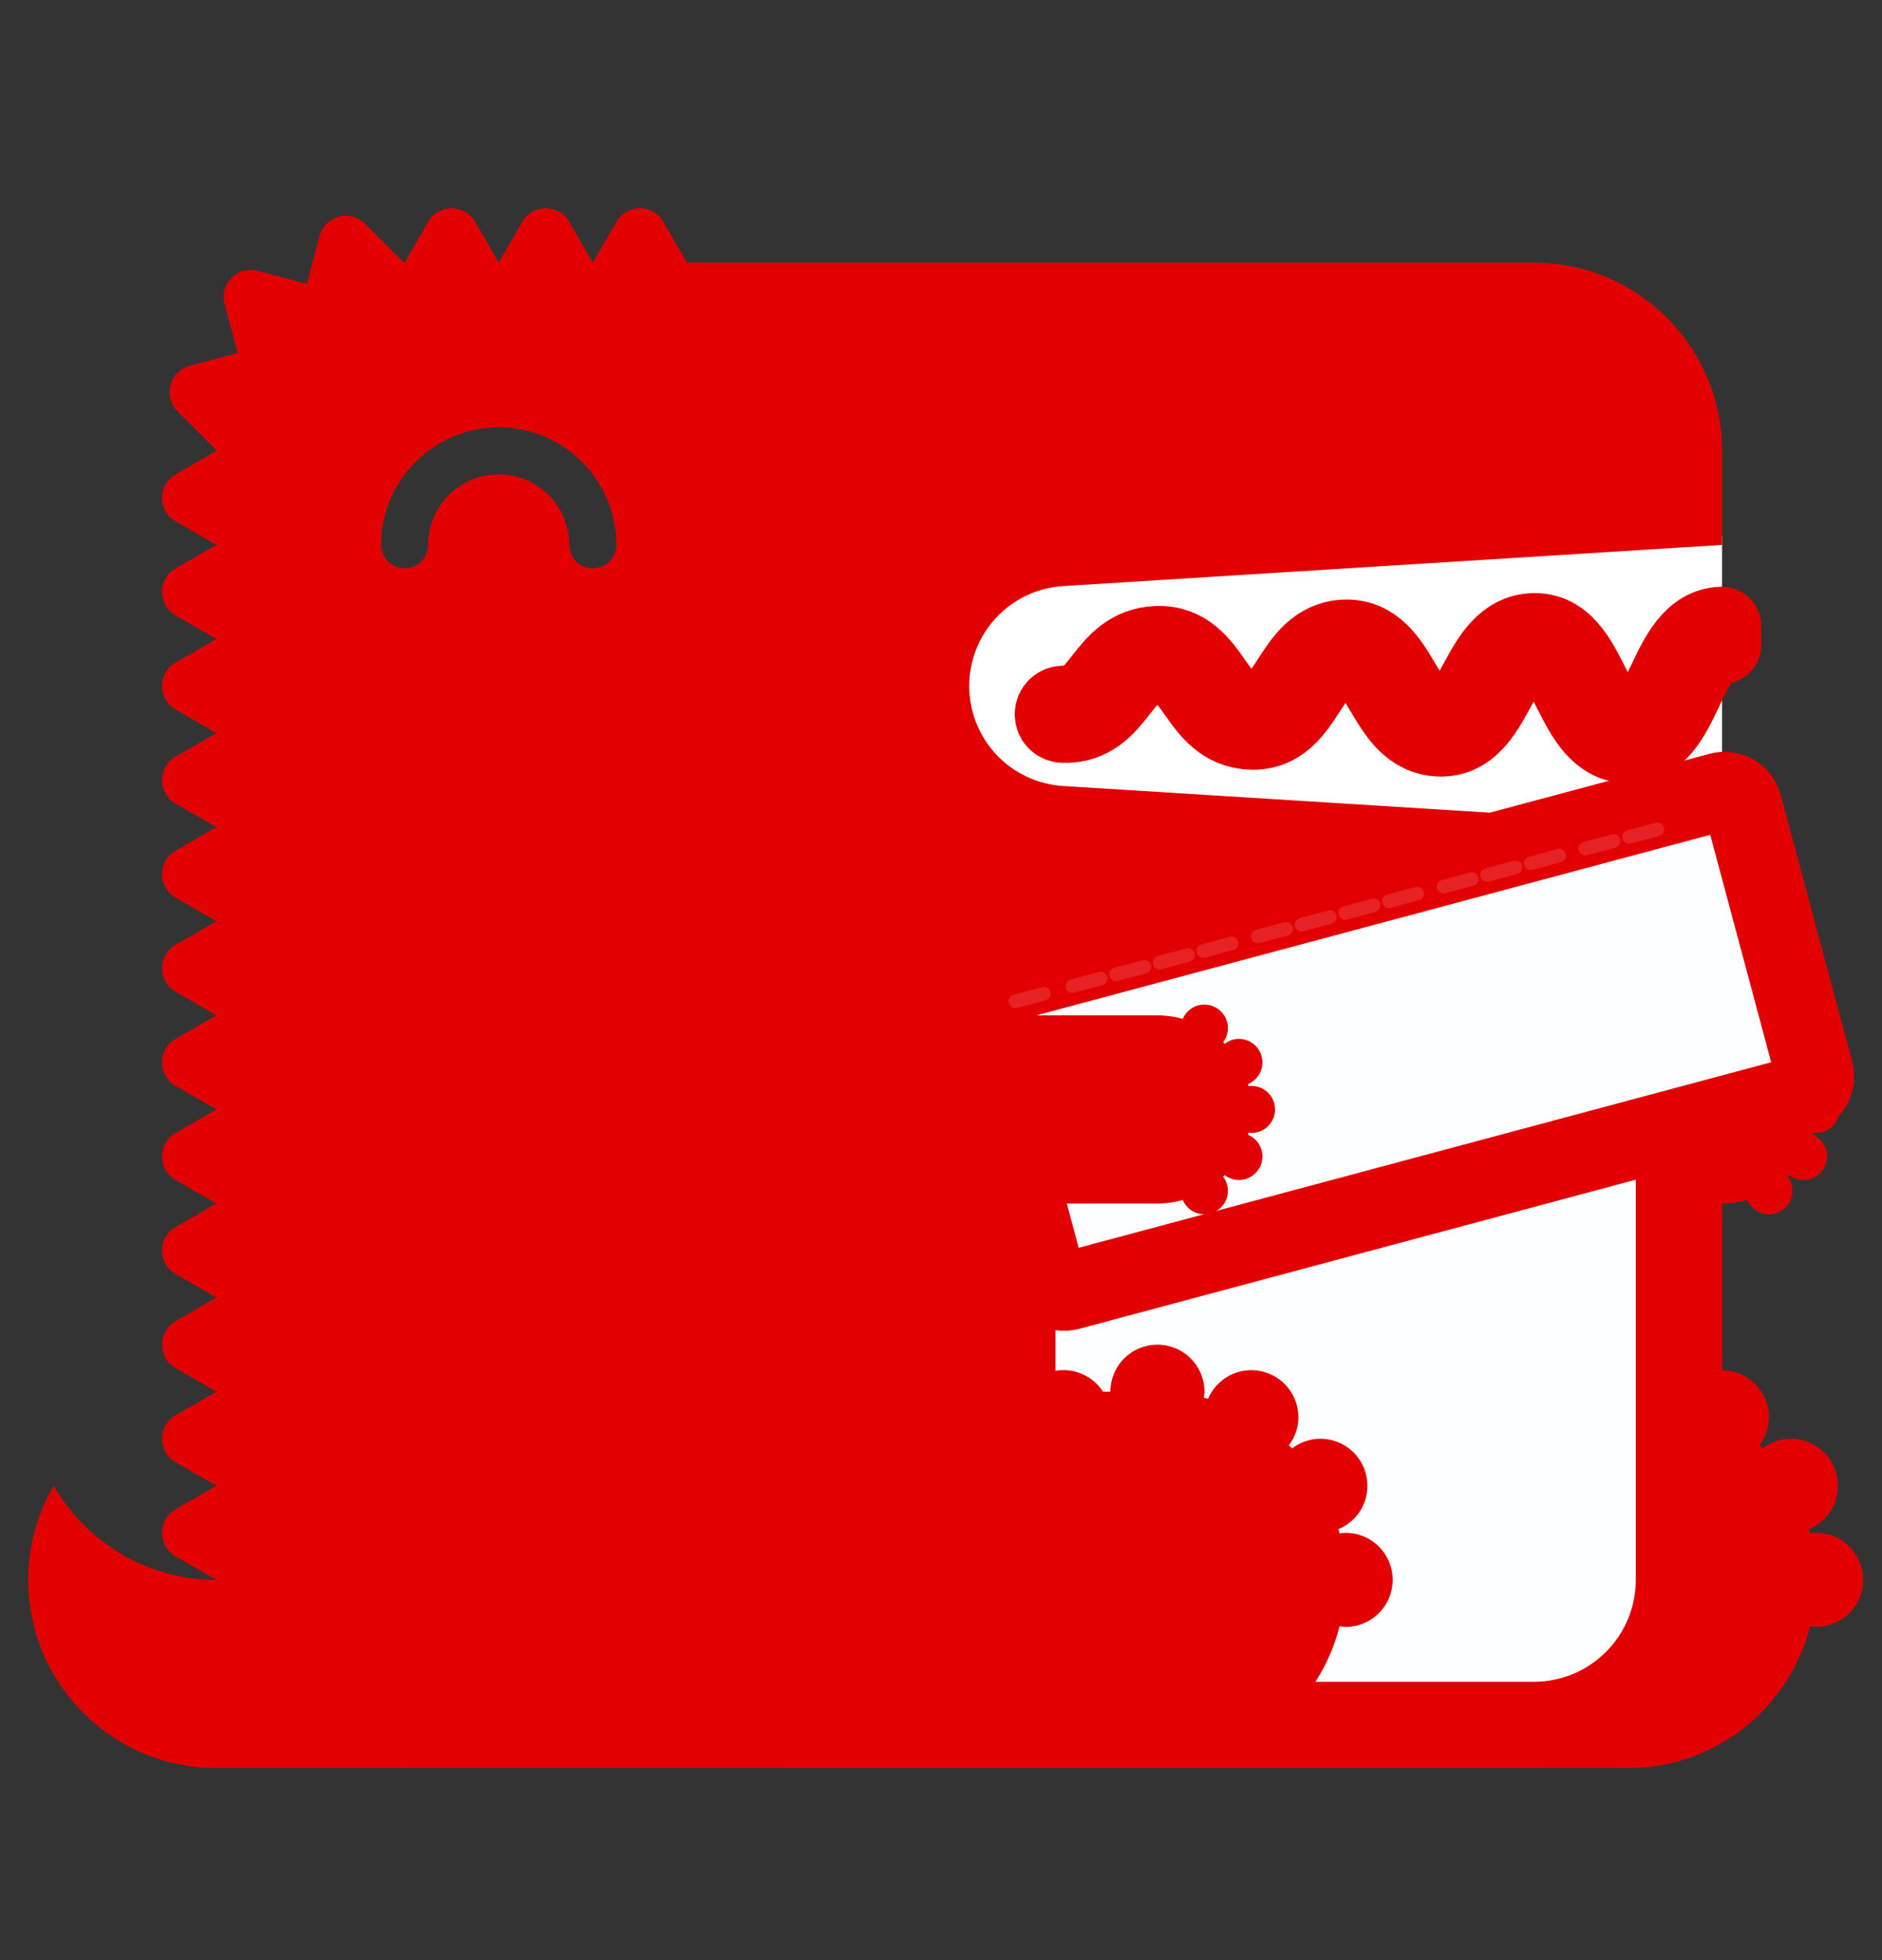<svg width="24" height="25" viewBox="0 0 24 25" fill="none" xmlns="http://www.w3.org/2000/svg">
<rect x="0" y="0" width="24" height="25" fill="#333333" stroke="none"/>
<path fill-rule="evenodd" clip-rule="evenodd" d="M11.88 6.83H21.96V10.91H11.88V6.83Z" fill="white"/>
<path fill-rule="evenodd" clip-rule="evenodd" d="M2.76 20.15C1.872 20.15 1.099 19.667 0.684 18.95C0.472 19.315 0.36 19.729 0.36 20.15C0.36 21.476 1.434 22.55 2.76 22.55H5.16V20.15H2.76Z" fill="#E30002"/>
<path fill-rule="evenodd" clip-rule="evenodd" d="M17.16 22.55H20.76V17.75H17.16V22.55Z" fill="#E30002"/>
<path fill-rule="evenodd" clip-rule="evenodd" d="M23.16 19.55C23.134 19.55 23.109 19.554 23.083 19.558C23.079 19.54 23.074 19.521 23.069 19.503C23.197 19.45 23.303 19.354 23.368 19.232C23.433 19.109 23.453 18.968 23.426 18.832C23.399 18.696 23.326 18.574 23.218 18.486C23.111 18.398 22.977 18.35 22.838 18.35C22.707 18.35 22.58 18.394 22.477 18.474C22.463 18.461 22.45 18.447 22.436 18.434C22.515 18.331 22.557 18.205 22.558 18.076C22.558 17.937 22.51 17.803 22.422 17.696C22.335 17.589 22.213 17.516 22.078 17.488C21.942 17.46 21.801 17.48 21.679 17.544C21.556 17.609 21.46 17.713 21.406 17.84C21.388 17.835 21.37 17.831 21.352 17.827C21.355 17.801 21.36 17.776 21.36 17.75C21.36 17.591 21.297 17.438 21.184 17.326C21.072 17.213 20.919 17.15 20.76 17.15C20.601 17.15 20.448 17.213 20.336 17.326C20.223 17.438 20.16 17.591 20.16 17.75C20.16 17.776 20.164 17.801 20.168 17.827C20.15 17.831 20.132 17.835 20.114 17.84C20.06 17.713 19.964 17.608 19.841 17.544C19.719 17.479 19.578 17.459 19.442 17.487C19.307 17.515 19.185 17.588 19.097 17.696C19.01 17.803 18.962 17.937 18.962 18.076C18.962 18.21 19.009 18.334 19.084 18.434C18.638 18.87 18.36 19.477 18.36 20.15C18.36 21.475 19.434 22.55 20.76 22.55C21.881 22.55 22.819 21.781 23.083 20.742C23.109 20.745 23.134 20.75 23.16 20.75C23.319 20.75 23.472 20.687 23.584 20.574C23.697 20.462 23.76 20.309 23.76 20.15C23.76 19.991 23.697 19.838 23.584 19.726C23.472 19.613 23.319 19.55 23.16 19.55Z" fill="#E30002"/>
<path fill-rule="evenodd" clip-rule="evenodd" d="M18.36 15.35H21.96V12.95H18.36V15.35Z" fill="#E30002"/>
<path fill-rule="evenodd" clip-rule="evenodd" d="M23.16 14.45C23.24 14.45 23.316 14.419 23.372 14.362C23.428 14.306 23.46 14.23 23.46 14.15C23.46 14.071 23.428 13.994 23.372 13.938C23.316 13.882 23.24 13.85 23.16 13.85C23.147 13.85 23.134 13.852 23.122 13.854C23.119 13.845 23.117 13.836 23.115 13.827C23.179 13.8 23.231 13.752 23.264 13.691C23.296 13.63 23.306 13.559 23.293 13.491C23.279 13.423 23.243 13.362 23.189 13.318C23.136 13.274 23.069 13.25 22.999 13.25C22.931 13.25 22.869 13.274 22.818 13.312C22.812 13.306 22.805 13.299 22.798 13.292C22.836 13.242 22.859 13.181 22.859 13.113C22.859 13.044 22.835 12.977 22.791 12.923C22.747 12.87 22.686 12.833 22.619 12.819C22.551 12.805 22.481 12.815 22.419 12.847C22.358 12.88 22.31 12.932 22.283 12.995C22.178 12.966 22.069 12.95 21.96 12.95C21.297 12.95 20.76 13.488 20.76 14.15C20.76 14.813 21.297 15.35 21.96 15.35C22.072 15.35 22.18 15.334 22.283 15.305C22.31 15.368 22.358 15.421 22.419 15.453C22.481 15.485 22.551 15.495 22.619 15.481C22.686 15.467 22.747 15.431 22.791 15.377C22.835 15.324 22.859 15.257 22.859 15.188C22.859 15.12 22.836 15.058 22.798 15.008C22.805 15.002 22.812 14.995 22.818 14.988C22.869 15.027 22.931 15.05 22.999 15.05C23.069 15.05 23.136 15.026 23.189 14.982C23.243 14.938 23.28 14.877 23.293 14.809C23.307 14.741 23.297 14.671 23.264 14.609C23.232 14.548 23.179 14.5 23.115 14.473C23.117 14.464 23.119 14.455 23.122 14.446C23.134 14.448 23.147 14.45 23.16 14.45Z" fill="#E30002"/>
<path fill-rule="evenodd" clip-rule="evenodd" d="M21.96 6.95L13.558 7.475C12.884 7.517 12.36 8.076 12.36 8.75C12.36 9.075 12.484 9.388 12.706 9.625C12.929 9.862 13.233 10.005 13.558 10.025L21.96 10.55V20.15C21.96 21.476 20.886 22.55 19.56 22.55H5.16C3.834 22.55 2.76 21.476 2.76 20.15L2.24 19.85C2.009 19.717 2.009 19.383 2.24 19.25L2.76 18.95L2.24 18.65C2.009 18.517 2.009 18.183 2.24 18.05L2.76 17.75L2.24 17.45C2.009 17.317 2.009 16.983 2.24 16.85L2.76 16.55L2.24 16.25C2.009 16.117 2.009 15.783 2.24 15.65L2.76 15.35L2.24 15.05C2.009 14.917 2.009 14.583 2.24 14.45L2.76 14.15L2.24 13.85C2.009 13.717 2.009 13.383 2.24 13.25L2.76 12.95L2.24 12.65C2.009 12.517 2.009 12.183 2.24 12.05L2.76 11.75L2.24 11.45C2.009 11.317 2.009 10.983 2.24 10.85L2.76 10.55L2.24 10.25C2.009 10.117 2.009 9.783 2.24 9.65L2.76 9.35L2.24 9.05C2.009 8.917 2.009 8.583 2.24 8.45L2.76 8.15L2.24 7.85C2.009 7.717 2.009 7.383 2.24 7.25L2.76 6.95L2.24 6.65C2.009 6.517 2.009 6.183 2.24 6.05L2.76 5.75C2.76 5.749 2.76 5.747 2.76 5.746C2.76 5.745 2.76 5.744 2.76 5.742L2.263 5.245C2.075 5.057 2.161 4.735 2.419 4.666L3.031 4.502L2.864 3.879C2.795 3.621 3.031 3.385 3.288 3.454L3.912 3.621L4.076 3.009C4.145 2.751 4.467 2.665 4.655 2.854L5.152 3.35C5.154 3.35 5.155 3.35 5.156 3.35C5.157 3.35 5.159 3.35 5.16 3.35L5.46 2.83C5.593 2.599 5.927 2.599 6.06 2.83L6.36 3.35L6.66 2.83C6.793 2.599 7.127 2.599 7.26 2.83L7.56 3.35L7.86 2.83C7.993 2.599 8.327 2.599 8.46 2.83L8.76 3.35H19.56C20.886 3.35 21.96 4.425 21.96 5.75V6.95ZM7.348 7.162C7.404 7.219 7.48 7.25 7.56 7.25C7.64 7.25 7.716 7.219 7.772 7.162C7.828 7.106 7.86 7.03 7.86 6.95C7.86 6.123 7.187 5.45 6.36 5.45C5.533 5.45 4.86 6.123 4.86 6.95C4.86 7.03 4.892 7.106 4.948 7.162C5.004 7.219 5.08 7.25 5.16 7.25C5.24 7.25 5.316 7.219 5.372 7.162C5.428 7.106 5.46 7.03 5.46 6.95C5.46 6.454 5.864 6.05 6.36 6.05C6.856 6.05 7.26 6.454 7.26 6.95C7.26 7.03 7.292 7.106 7.348 7.162Z" fill="#E30002"/>
<path d="M19.56 22H12.91V14.15C12.91 13.128 13.738 12.3 14.76 12.3H21.41V20.15C21.41 21.172 20.582 22 19.56 22Z" fill="#FCFEFF" stroke="#E30002" stroke-width="1.1"/>
<path fill-rule="evenodd" clip-rule="evenodd" d="M21.96 7.984L21.956 7.983C21.585 7.996 21.41 8.366 21.255 8.694C21.093 9.036 20.968 9.258 20.764 9.251C20.537 9.243 20.407 8.987 20.27 8.716C20.113 8.405 19.933 8.052 19.555 8.065C19.189 8.077 19.013 8.4 18.858 8.685C18.692 8.988 18.58 9.173 18.363 9.164C18.132 9.156 18.009 8.948 17.867 8.707C17.708 8.438 17.525 8.137 17.155 8.147C16.795 8.159 16.619 8.433 16.463 8.675C16.298 8.931 16.183 9.086 15.963 9.077C15.726 9.069 15.604 8.896 15.463 8.696C15.304 8.471 15.125 8.217 14.755 8.229C14.404 8.241 14.227 8.466 14.072 8.663C13.924 8.851 13.809 9 13.564 8.99C13.533 8.989 13.502 9.001 13.478 9.022C13.455 9.044 13.441 9.074 13.44 9.106C13.439 9.138 13.45 9.169 13.472 9.192C13.494 9.215 13.524 9.229 13.556 9.23C13.918 9.242 14.101 9.014 14.26 8.812C14.402 8.632 14.524 8.477 14.764 8.469C14.995 8.459 15.103 8.603 15.267 8.835C15.422 9.055 15.599 9.304 15.955 9.317C16.327 9.33 16.506 9.051 16.665 8.805C16.807 8.585 16.929 8.395 17.163 8.387C17.378 8.379 17.495 8.549 17.66 8.829C17.816 9.092 17.992 9.391 18.355 9.404C18.73 9.417 18.911 9.09 19.069 8.8C19.205 8.549 19.334 8.313 19.563 8.305C19.778 8.3 19.89 8.496 20.056 8.824C20.211 9.131 20.387 9.478 20.755 9.491L20.775 9.492C21.143 9.492 21.317 9.123 21.472 8.796C21.609 8.507 21.738 8.235 21.96 8.224V7.984Z" fill="#E30002" stroke="#E30002" stroke-linejoin="round"/>
<path fill-rule="evenodd" clip-rule="evenodd" d="M9.96 22.55H14.76V17.75H9.96V22.55Z" fill="#E30002"/>
<path d="M21.931 10.097L12.598 12.598C12.47 12.632 12.393 12.764 12.428 12.892L13.34 16.296C13.374 16.424 13.506 16.5 13.634 16.465L22.967 13.964C23.095 13.93 23.171 13.798 23.137 13.67L22.225 10.266C22.191 10.138 22.059 10.062 21.931 10.097Z" fill="#FCFEFF" stroke="#E30002"/>
<path opacity="0.136" d="M13.29 12.59L12.929 12.687C12.883 12.699 12.855 12.747 12.867 12.793L12.868 12.793C12.88 12.84 12.928 12.867 12.974 12.855L13.335 12.758C13.381 12.745 13.409 12.698 13.396 12.652L13.396 12.652C13.384 12.605 13.336 12.578 13.29 12.59Z" fill="#FCFEFF"/>
<path opacity="0.136" d="M14.014 12.396L13.653 12.493C13.606 12.505 13.579 12.553 13.591 12.599L13.591 12.599C13.604 12.645 13.651 12.673 13.698 12.66L14.059 12.564C14.105 12.551 14.133 12.504 14.12 12.457L14.12 12.457C14.108 12.411 14.06 12.383 14.014 12.396Z" fill="#FCFEFF"/>
<path opacity="0.136" d="M14.571 12.247L14.21 12.344C14.163 12.356 14.136 12.404 14.148 12.45L14.148 12.45C14.161 12.496 14.208 12.524 14.255 12.511L14.616 12.415C14.662 12.402 14.69 12.355 14.677 12.308L14.677 12.308C14.665 12.262 14.617 12.235 14.571 12.247Z" fill="#FCFEFF"/>
<path opacity="0.136" d="M15.128 12.098L14.766 12.194C14.72 12.207 14.693 12.254 14.705 12.301L14.705 12.301C14.717 12.347 14.765 12.374 14.811 12.362L15.172 12.265C15.219 12.253 15.246 12.205 15.234 12.159L15.234 12.159C15.222 12.113 15.174 12.085 15.128 12.098Z" fill="#FCFEFF"/>
<path opacity="0.136" d="M15.684 11.949L15.323 12.045C15.277 12.058 15.249 12.105 15.262 12.152L15.262 12.152C15.274 12.198 15.322 12.226 15.368 12.213L15.729 12.116C15.776 12.104 15.803 12.056 15.791 12.01L15.791 12.01C15.778 11.964 15.731 11.936 15.684 11.949Z" fill="#FCFEFF"/>
<path opacity="0.136" d="M16.38 11.762L16.019 11.859C15.973 11.871 15.945 11.919 15.958 11.965L15.958 11.965C15.97 12.012 16.018 12.039 16.064 12.027L16.425 11.93C16.471 11.917 16.499 11.87 16.487 11.823L16.486 11.823C16.474 11.777 16.427 11.75 16.38 11.762Z" fill="#FCFEFF"/>
<path opacity="0.136" d="M16.937 11.613L16.576 11.71C16.529 11.722 16.502 11.77 16.514 11.816L16.514 11.816C16.527 11.862 16.574 11.89 16.621 11.877L16.982 11.78C17.028 11.768 17.056 11.72 17.043 11.674L17.043 11.674C17.031 11.628 16.983 11.6 16.937 11.613Z" fill="#FCFEFF"/>
<path opacity="0.136" d="M17.494 11.464L17.133 11.561C17.086 11.573 17.059 11.62 17.071 11.667L17.071 11.667C17.084 11.713 17.131 11.741 17.177 11.728L17.539 11.632C17.585 11.619 17.613 11.572 17.6 11.525L17.6 11.525C17.588 11.479 17.54 11.451 17.494 11.464Z" fill="#FCFEFF"/>
<path opacity="0.136" d="M18.051 11.314L17.689 11.411C17.643 11.424 17.616 11.471 17.628 11.517L17.628 11.518C17.64 11.564 17.688 11.591 17.734 11.579L18.096 11.482C18.142 11.47 18.169 11.422 18.157 11.376L18.157 11.376C18.144 11.329 18.097 11.302 18.051 11.314Z" fill="#FCFEFF"/>
<path opacity="0.136" d="M18.747 11.128L18.385 11.225C18.339 11.237 18.312 11.285 18.324 11.331L18.324 11.331C18.336 11.377 18.384 11.405 18.43 11.392L18.792 11.296C18.838 11.283 18.865 11.236 18.853 11.189L18.853 11.189C18.84 11.143 18.793 11.115 18.747 11.128Z" fill="#FCFEFF"/>
<path opacity="0.136" d="M19.303 10.979L18.942 11.076C18.896 11.088 18.868 11.136 18.881 11.182L18.881 11.182C18.893 11.228 18.941 11.256 18.987 11.243L19.348 11.147C19.395 11.134 19.422 11.087 19.41 11.04L19.41 11.04C19.397 10.994 19.35 10.966 19.303 10.979Z" fill="#FCFEFF"/>
<path opacity="0.136" d="M19.86 10.829L19.499 10.926C19.453 10.939 19.425 10.986 19.438 11.033L19.438 11.033C19.45 11.079 19.497 11.106 19.544 11.094L19.905 10.997C19.951 10.985 19.979 10.937 19.966 10.891L19.966 10.891C19.954 10.845 19.906 10.817 19.86 10.829Z" fill="#FCFEFF"/>
<path opacity="0.136" d="M20.556 10.643L20.195 10.74C20.148 10.752 20.121 10.8 20.133 10.846L20.133 10.846C20.146 10.892 20.193 10.92 20.24 10.908L20.601 10.811C20.647 10.798 20.675 10.751 20.662 10.704L20.662 10.704C20.65 10.658 20.602 10.63 20.556 10.643Z" fill="#FCFEFF"/>
<path opacity="0.136" d="M21.113 10.494L20.752 10.591C20.705 10.603 20.678 10.651 20.69 10.697L20.69 10.697C20.703 10.743 20.75 10.771 20.797 10.758L21.158 10.662C21.204 10.649 21.232 10.602 21.219 10.556L21.219 10.555C21.207 10.509 21.159 10.482 21.113 10.494Z" fill="#FCFEFF"/>
<path fill-rule="evenodd" clip-rule="evenodd" d="M17.16 19.55C17.134 19.55 17.109 19.554 17.083 19.558C17.079 19.54 17.074 19.521 17.069 19.503C17.197 19.45 17.303 19.354 17.368 19.232C17.433 19.109 17.453 18.968 17.426 18.832C17.399 18.696 17.326 18.574 17.218 18.486C17.111 18.398 16.977 18.35 16.838 18.35C16.707 18.35 16.58 18.394 16.477 18.474C16.463 18.461 16.45 18.447 16.436 18.434C16.515 18.331 16.557 18.205 16.558 18.076C16.558 17.937 16.51 17.803 16.422 17.696C16.335 17.589 16.213 17.516 16.078 17.488C15.942 17.46 15.801 17.48 15.679 17.544C15.556 17.609 15.46 17.713 15.406 17.84C15.388 17.835 15.37 17.831 15.352 17.827C15.355 17.801 15.36 17.776 15.36 17.75C15.36 17.591 15.297 17.438 15.184 17.326C15.072 17.213 14.919 17.15 14.76 17.15C14.601 17.15 14.448 17.213 14.336 17.326C14.223 17.438 14.16 17.591 14.16 17.75C14.16 17.776 14.164 17.801 14.168 17.827C14.15 17.831 14.132 17.835 14.114 17.84C14.06 17.713 13.964 17.608 13.841 17.544C13.719 17.479 13.578 17.459 13.442 17.487C13.307 17.515 13.185 17.588 13.097 17.696C13.01 17.803 12.962 17.937 12.962 18.076C12.962 18.21 13.008 18.334 13.084 18.434C12.638 18.87 12.36 19.477 12.36 20.15C12.36 21.475 13.434 22.55 14.76 22.55C15.881 22.55 16.819 21.781 17.083 20.742C17.109 20.745 17.134 20.75 17.16 20.75C17.319 20.75 17.472 20.687 17.584 20.574C17.697 20.462 17.76 20.309 17.76 20.15C17.76 19.991 17.697 19.838 17.584 19.726C17.472 19.613 17.319 19.55 17.16 19.55Z" fill="#E30002"/>
<path fill-rule="evenodd" clip-rule="evenodd" d="M9.96 15.35H14.76V12.95H9.96V15.35Z" fill="#E30002"/>
<path fill-rule="evenodd" clip-rule="evenodd" d="M15.96 14.45C16.04 14.45 16.116 14.419 16.172 14.362C16.228 14.306 16.26 14.23 16.26 14.15C16.26 14.071 16.228 13.994 16.172 13.938C16.116 13.882 16.04 13.85 15.96 13.85C15.947 13.85 15.934 13.852 15.922 13.854C15.919 13.845 15.917 13.836 15.915 13.827C15.979 13.8 16.031 13.752 16.064 13.691C16.096 13.63 16.106 13.559 16.093 13.491C16.079 13.423 16.043 13.362 15.989 13.318C15.935 13.274 15.868 13.25 15.799 13.25C15.731 13.25 15.669 13.274 15.618 13.312C15.612 13.306 15.605 13.299 15.598 13.292C15.636 13.242 15.659 13.181 15.659 13.113C15.659 13.044 15.635 12.977 15.591 12.923C15.547 12.87 15.486 12.833 15.419 12.819C15.351 12.805 15.28 12.815 15.219 12.847C15.158 12.88 15.11 12.932 15.083 12.995C14.978 12.966 14.869 12.95 14.76 12.95C14.097 12.95 13.56 13.488 13.56 14.15C13.56 14.813 14.097 15.35 14.76 15.35C14.872 15.35 14.98 15.334 15.083 15.305C15.11 15.368 15.158 15.421 15.219 15.453C15.28 15.485 15.351 15.495 15.419 15.481C15.486 15.467 15.547 15.431 15.591 15.377C15.635 15.324 15.659 15.257 15.659 15.188C15.659 15.12 15.636 15.058 15.598 15.008C15.605 15.002 15.612 14.995 15.618 14.988C15.669 15.027 15.731 15.05 15.799 15.05C15.868 15.05 15.936 15.026 15.989 14.982C16.043 14.938 16.08 14.877 16.093 14.809C16.107 14.741 16.096 14.671 16.064 14.609C16.031 14.548 15.979 14.5 15.915 14.473C15.917 14.464 15.919 14.455 15.922 14.446C15.934 14.448 15.947 14.45 15.96 14.45Z" fill="#E30002"/>
<path fill-rule="evenodd" clip-rule="evenodd" d="M17.16 5.6C17.141 5.6 17.12 5.598 17.101 5.594C17.082 5.59 17.063 5.585 17.045 5.577C17.027 5.57 17.01 5.56 16.993 5.55C16.977 5.539 16.962 5.526 16.948 5.512C16.934 5.498 16.921 5.484 16.91 5.467C16.9 5.45 16.89 5.433 16.883 5.415C16.868 5.378 16.86 5.339 16.86 5.3C16.86 5.281 16.862 5.26 16.866 5.241C16.87 5.222 16.876 5.204 16.883 5.185C16.89 5.167 16.9 5.15 16.91 5.133C16.921 5.118 16.934 5.102 16.948 5.088C16.962 5.074 16.977 5.061 16.993 5.05C17.01 5.04 17.027 5.03 17.045 5.023C17.063 5.016 17.082 5.01 17.101 5.006C17.14 4.998 17.179 4.998 17.219 5.006C17.238 5.01 17.257 5.016 17.275 5.023C17.293 5.03 17.31 5.04 17.327 5.05C17.342 5.061 17.358 5.074 17.372 5.088C17.386 5.102 17.399 5.118 17.41 5.133C17.42 5.15 17.43 5.167 17.437 5.185C17.444 5.204 17.45 5.222 17.454 5.241C17.457 5.26 17.46 5.281 17.46 5.3C17.46 5.379 17.427 5.457 17.372 5.512C17.358 5.526 17.342 5.539 17.327 5.55C17.31 5.56 17.293 5.57 17.275 5.577C17.239 5.592 17.2 5.6 17.16 5.6ZM19.56 5.45C19.481 5.45 19.404 5.418 19.348 5.362C19.334 5.348 19.322 5.333 19.31 5.317C19.3 5.3 19.29 5.283 19.283 5.265C19.268 5.228 19.26 5.189 19.26 5.15C19.26 5.071 19.292 4.994 19.348 4.938C19.362 4.924 19.378 4.911 19.393 4.9C19.41 4.89 19.427 4.88 19.445 4.873C19.463 4.866 19.482 4.86 19.501 4.856C19.54 4.848 19.58 4.848 19.619 4.856C19.638 4.86 19.657 4.866 19.675 4.873C19.693 4.88 19.71 4.89 19.727 4.9C19.742 4.911 19.758 4.924 19.772 4.938C19.828 4.994 19.86 5.071 19.86 5.15C19.86 5.169 19.858 5.19 19.854 5.209C19.85 5.228 19.844 5.247 19.837 5.265C19.829 5.283 19.82 5.3 19.81 5.317C19.799 5.332 19.786 5.348 19.772 5.362C19.758 5.376 19.742 5.389 19.727 5.4C19.71 5.41 19.693 5.42 19.675 5.427C19.639 5.442 19.599 5.45 19.56 5.45Z" fill="#E30002"/>
</svg>
